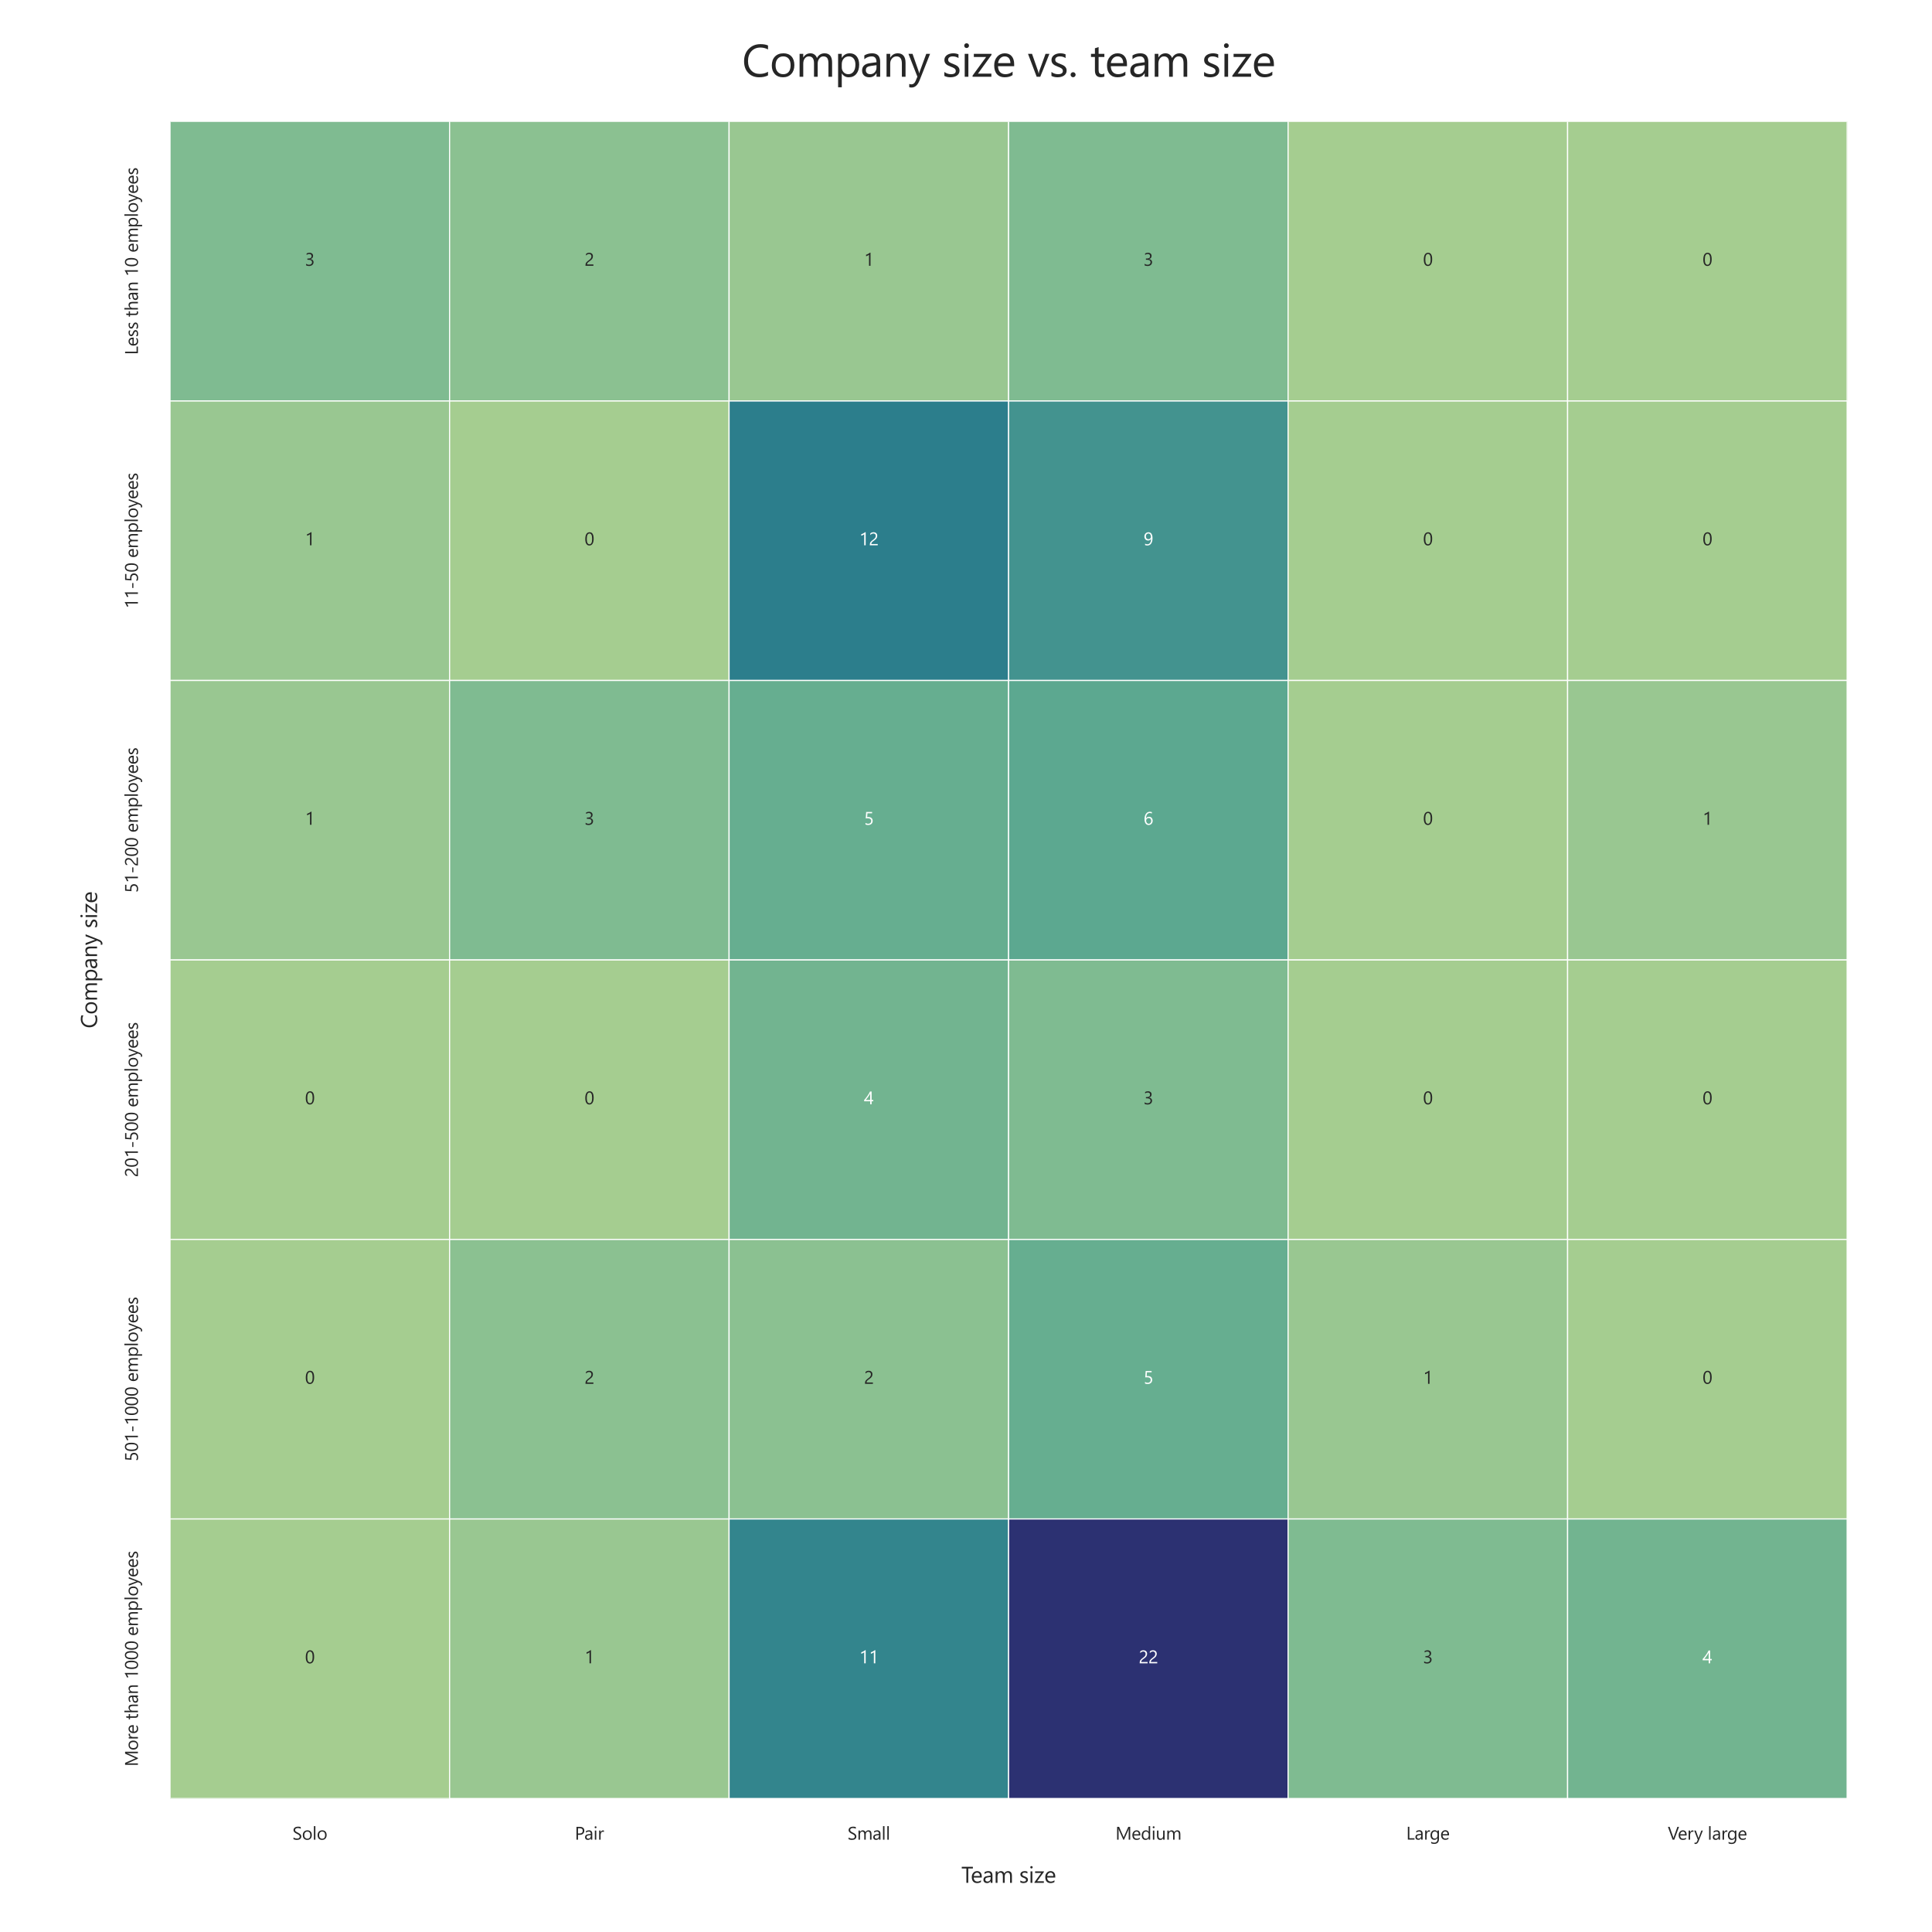 <?xml version="1.0" encoding="utf-8" standalone="no"?>
<!DOCTYPE svg PUBLIC "-//W3C//DTD SVG 1.1//EN"
  "http://www.w3.org/Graphics/SVG/1.1/DTD/svg11.dtd">
<svg xmlns:xlink="http://www.w3.org/1999/xlink" width="864pt" height="864pt" viewBox="0 0 864 864" xmlns="http://www.w3.org/2000/svg" version="1.1">
 <defs>
  <style type="text/css">*{stroke-linejoin: round; stroke-linecap: butt}</style>
 </defs>
 <g id="figure_1">
  <g id="patch_1">
   <path d="M 0 864 
L 864 864 
L 864 0 
L 0 0 
z
" style="fill: #ffffff"/>
  </g>
  <g id="axes_1">
   <g id="patch_2">
    <path d="M 76.06 804.3 
L 826.04 804.3 
L 826.04 54.32 
L 76.06 54.32 
z
" style="fill: #eaeaf2"/>
   </g>
   <g id="matplotlib.axis_1">
    <g id="xtick_1">
     <g id="line2d_1">
      <path d="M 138.558 804.3 
L 138.558 54.32 
" clip-path="url(#p9a382534cb)" style="fill: none; stroke: #ffffff; stroke-width: 1.5; stroke-linecap: round"/>
     </g>
     <g id="text_1">
      <!-- Solo -->
      <g style="fill: #262626" transform="translate(130.777 822.722) scale(0.08 -0.08)">
       <defs>
        <path id="SegoeUI-53" d="M 378 181 
L 378 800 
Q 484 706 632 631 
Q 781 556 945 504 
Q 1109 453 1275 425 
Q 1441 397 1581 397 
Q 2066 397 2305 576 
Q 2544 756 2544 1094 
Q 2544 1275 2464 1409 
Q 2384 1544 2243 1655 
Q 2103 1766 1911 1867 
Q 1719 1969 1497 2081 
Q 1263 2200 1059 2322 
Q 856 2444 706 2591 
Q 556 2738 470 2923 
Q 384 3109 384 3359 
Q 384 3666 518 3892 
Q 653 4119 872 4266 
Q 1091 4413 1370 4484 
Q 1650 4556 1941 4556 
Q 2603 4556 2906 4397 
L 2906 3806 
Q 2509 4081 1888 4081 
Q 1716 4081 1544 4045 
Q 1372 4009 1237 3928 
Q 1103 3847 1018 3719 
Q 934 3591 934 3406 
Q 934 3234 998 3109 
Q 1063 2984 1188 2881 
Q 1313 2778 1492 2681 
Q 1672 2584 1906 2469 
Q 2147 2350 2362 2219 
Q 2578 2088 2740 1928 
Q 2903 1769 2998 1575 
Q 3094 1381 3094 1131 
Q 3094 800 2964 570 
Q 2834 341 2614 197 
Q 2394 53 2106 -11 
Q 1819 -75 1500 -75 
Q 1394 -75 1237 -58 
Q 1081 -41 918 -8 
Q 756 25 611 73 
Q 466 122 378 181 
z
" transform="scale(0.016)"/>
        <path id="SegoeUI-6f" d="M 1856 -75 
Q 1147 -75 723 373 
Q 300 822 300 1563 
Q 300 2369 740 2822 
Q 1181 3275 1931 3275 
Q 2647 3275 3048 2834 
Q 3450 2394 3450 1613 
Q 3450 847 3017 386 
Q 2584 -75 1856 -75 
z
M 1894 2844 
Q 1400 2844 1112 2508 
Q 825 2172 825 1581 
Q 825 1013 1115 684 
Q 1406 356 1894 356 
Q 2391 356 2658 678 
Q 2925 1000 2925 1594 
Q 2925 2194 2658 2519 
Q 2391 2844 1894 2844 
z
" transform="scale(0.016)"/>
        <path id="SegoeUI-6c" d="M 1031 0 
L 519 0 
L 519 4738 
L 1031 4738 
L 1031 0 
z
" transform="scale(0.016)"/>
       </defs>
       <use xlink:href="#SegoeUI-53"/>
       <use xlink:href="#SegoeUI-6f" x="53.125"/>
       <use xlink:href="#SegoeUI-6c" x="111.719"/>
       <use xlink:href="#SegoeUI-6f" x="135.938"/>
      </g>
     </g>
    </g>
    <g id="xtick_2">
     <g id="line2d_2">
      <path d="M 263.555 804.3 
L 263.555 54.32 
" clip-path="url(#p9a382534cb)" style="fill: none; stroke: #ffffff; stroke-width: 1.5; stroke-linecap: round"/>
     </g>
     <g id="text_2">
      <!-- Pair -->
      <g style="fill: #262626" transform="translate(257.051 822.722) scale(0.08 -0.08)">
       <defs>
        <path id="SegoeUI-50" d="M 1113 1694 
L 1113 0 
L 588 0 
L 588 4481 
L 1819 4481 
Q 2538 4481 2933 4131 
Q 3328 3781 3328 3144 
Q 3328 2506 2889 2100 
Q 2450 1694 1703 1694 
L 1113 1694 
z
M 1113 4006 
L 1113 2169 
L 1663 2169 
Q 2206 2169 2492 2417 
Q 2778 2666 2778 3119 
Q 2778 4006 1728 4006 
L 1113 4006 
z
" transform="scale(0.016)"/>
        <path id="SegoeUI-61" d="M 2809 0 
L 2297 0 
L 2297 500 
L 2284 500 
Q 1950 -75 1300 -75 
Q 822 -75 551 178 
Q 281 431 281 850 
Q 281 1747 1338 1894 
L 2297 2028 
Q 2297 2844 1638 2844 
Q 1059 2844 594 2450 
L 594 2975 
Q 1066 3275 1681 3275 
Q 2809 3275 2809 2081 
L 2809 0 
z
M 2297 1619 
L 1525 1513 
Q 1169 1463 987 1336 
Q 806 1209 806 888 
Q 806 653 973 504 
Q 1141 356 1419 356 
Q 1800 356 2048 623 
Q 2297 891 2297 1300 
L 2297 1619 
z
" transform="scale(0.016)"/>
        <path id="SegoeUI-69" d="M 781 4013 
Q 644 4013 547 4106 
Q 450 4200 450 4344 
Q 450 4488 547 4583 
Q 644 4678 781 4678 
Q 922 4678 1020 4583 
Q 1119 4488 1119 4344 
Q 1119 4206 1020 4109 
Q 922 4013 781 4013 
z
M 1031 0 
L 519 0 
L 519 3200 
L 1031 3200 
L 1031 0 
z
" transform="scale(0.016)"/>
        <path id="SegoeUI-72" d="M 2188 2681 
Q 2053 2784 1800 2784 
Q 1472 2784 1251 2475 
Q 1031 2166 1031 1631 
L 1031 0 
L 519 0 
L 519 3200 
L 1031 3200 
L 1031 2541 
L 1044 2541 
Q 1153 2878 1378 3067 
Q 1603 3256 1881 3256 
Q 2081 3256 2188 3213 
L 2188 2681 
z
" transform="scale(0.016)"/>
       </defs>
       <use xlink:href="#SegoeUI-50"/>
       <use xlink:href="#SegoeUI-61" x="52.756"/>
       <use xlink:href="#SegoeUI-69" x="103.635"/>
       <use xlink:href="#SegoeUI-72" x="127.854"/>
      </g>
     </g>
    </g>
    <g id="xtick_3">
     <g id="line2d_3">
      <path d="M 388.552 804.3 
L 388.552 54.32 
" clip-path="url(#p9a382534cb)" style="fill: none; stroke: #ffffff; stroke-width: 1.5; stroke-linecap: round"/>
     </g>
     <g id="text_3">
      <!-- Small -->
      <g style="fill: #262626" transform="translate(379.009 822.722) scale(0.08 -0.08)">
       <defs>
        <path id="SegoeUI-6d" d="M 5063 0 
L 4550 0 
L 4550 1838 
Q 4550 2369 4386 2606 
Q 4222 2844 3834 2844 
Q 3506 2844 3276 2544 
Q 3047 2244 3047 1825 
L 3047 0 
L 2534 0 
L 2534 1900 
Q 2534 2844 1806 2844 
Q 1469 2844 1250 2561 
Q 1031 2278 1031 1825 
L 1031 0 
L 519 0 
L 519 3200 
L 1031 3200 
L 1031 2694 
L 1044 2694 
Q 1384 3275 2038 3275 
Q 2366 3275 2609 3092 
Q 2853 2909 2944 2613 
Q 3300 3275 4006 3275 
Q 5063 3275 5063 1972 
L 5063 0 
z
" transform="scale(0.016)"/>
       </defs>
       <use xlink:href="#SegoeUI-53"/>
       <use xlink:href="#SegoeUI-6d" x="53.125"/>
       <use xlink:href="#SegoeUI-61" x="139.258"/>
       <use xlink:href="#SegoeUI-6c" x="190.137"/>
       <use xlink:href="#SegoeUI-6c" x="214.355"/>
      </g>
     </g>
    </g>
    <g id="xtick_4">
     <g id="line2d_4">
      <path d="M 513.548 804.3 
L 513.548 54.32 
" clip-path="url(#p9a382534cb)" style="fill: none; stroke: #ffffff; stroke-width: 1.5; stroke-linecap: round"/>
     </g>
     <g id="text_4">
      <!-- Medium -->
      <g style="fill: #262626" transform="translate(498.831 822.722) scale(0.08 -0.08)">
       <defs>
        <path id="SegoeUI-4d" d="M 5156 0 
L 4634 0 
L 4634 3006 
Q 4634 3363 4678 3878 
L 4666 3878 
Q 4591 3575 4531 3444 
L 3000 0 
L 2744 0 
L 1216 3419 
Q 1150 3569 1081 3878 
L 1069 3878 
Q 1094 3609 1094 3000 
L 1094 0 
L 588 0 
L 588 4481 
L 1281 4481 
L 2656 1356 
Q 2816 997 2863 819 
L 2881 819 
Q 3016 1188 3097 1369 
L 4500 4481 
L 5156 4481 
L 5156 0 
z
" transform="scale(0.016)"/>
        <path id="SegoeUI-65" d="M 3091 1472 
L 831 1472 
Q 844 938 1119 647 
Q 1394 356 1875 356 
Q 2416 356 2869 713 
L 2869 231 
Q 2447 -75 1753 -75 
Q 1075 -75 687 361 
Q 300 797 300 1588 
Q 300 2334 723 2804 
Q 1147 3275 1775 3275 
Q 2403 3275 2747 2869 
Q 3091 2463 3091 1741 
L 3091 1472 
z
M 2566 1906 
Q 2563 2350 2352 2597 
Q 2141 2844 1766 2844 
Q 1403 2844 1150 2584 
Q 897 2325 838 1906 
L 2566 1906 
z
" transform="scale(0.016)"/>
        <path id="SegoeUI-64" d="M 3250 0 
L 2738 0 
L 2738 544 
L 2725 544 
Q 2369 -75 1625 -75 
Q 1022 -75 661 354 
Q 300 784 300 1525 
Q 300 2319 700 2797 
Q 1100 3275 1766 3275 
Q 2425 3275 2725 2756 
L 2738 2756 
L 2738 4738 
L 3250 4738 
L 3250 0 
z
M 2738 1447 
L 2738 1919 
Q 2738 2306 2481 2575 
Q 2225 2844 1831 2844 
Q 1363 2844 1094 2500 
Q 825 2156 825 1550 
Q 825 997 1083 676 
Q 1341 356 1775 356 
Q 2203 356 2470 665 
Q 2738 975 2738 1447 
z
" transform="scale(0.016)"/>
        <path id="SegoeUI-75" d="M 3106 0 
L 2594 0 
L 2594 506 
L 2581 506 
Q 2263 -75 1594 -75 
Q 450 -75 450 1288 
L 450 3200 
L 959 3200 
L 959 1369 
Q 959 356 1734 356 
Q 2109 356 2351 632 
Q 2594 909 2594 1356 
L 2594 3200 
L 3106 3200 
L 3106 0 
z
" transform="scale(0.016)"/>
       </defs>
       <use xlink:href="#SegoeUI-4d"/>
       <use xlink:href="#SegoeUI-65" x="89.795"/>
       <use xlink:href="#SegoeUI-64" x="142.09"/>
       <use xlink:href="#SegoeUI-69" x="200.977"/>
       <use xlink:href="#SegoeUI-75" x="225.195"/>
       <use xlink:href="#SegoeUI-6d" x="281.787"/>
      </g>
     </g>
    </g>
    <g id="xtick_5">
     <g id="line2d_5">
      <path d="M 638.545 804.3 
L 638.545 54.32 
" clip-path="url(#p9a382534cb)" style="fill: none; stroke: #ffffff; stroke-width: 1.5; stroke-linecap: round"/>
     </g>
     <g id="text_5">
      <!-- Large -->
      <g style="fill: #262626" transform="translate(628.844 822.68) scale(0.08 -0.08)">
       <defs>
        <path id="SegoeUI-4c" d="M 2913 0 
L 588 0 
L 588 4481 
L 1113 4481 
L 1113 475 
L 2913 475 
L 2913 0 
z
" transform="scale(0.016)"/>
        <path id="SegoeUI-67" d="M 3250 256 
Q 3250 -1506 1563 -1506 
Q 969 -1506 525 -1281 
L 525 -769 
Q 1066 -1069 1556 -1069 
Q 2738 -1069 2738 188 
L 2738 538 
L 2725 538 
Q 2359 -75 1625 -75 
Q 1028 -75 664 351 
Q 300 778 300 1497 
Q 300 2313 692 2794 
Q 1084 3275 1766 3275 
Q 2413 3275 2725 2756 
L 2738 2756 
L 2738 3200 
L 3250 3200 
L 3250 256 
z
M 2738 1447 
L 2738 1919 
Q 2738 2300 2480 2572 
Q 2222 2844 1838 2844 
Q 1363 2844 1094 2498 
Q 825 2153 825 1531 
Q 825 997 1083 676 
Q 1341 356 1766 356 
Q 2197 356 2467 662 
Q 2738 969 2738 1447 
z
" transform="scale(0.016)"/>
       </defs>
       <use xlink:href="#SegoeUI-4c"/>
       <use xlink:href="#SegoeUI-61" x="47.07"/>
       <use xlink:href="#SegoeUI-72" x="97.949"/>
       <use xlink:href="#SegoeUI-67" x="131.34"/>
       <use xlink:href="#SegoeUI-65" x="190.227"/>
      </g>
     </g>
    </g>
    <g id="xtick_6">
     <g id="line2d_6">
      <path d="M 763.542 804.3 
L 763.542 54.32 
" clip-path="url(#p9a382534cb)" style="fill: none; stroke: #ffffff; stroke-width: 1.5; stroke-linecap: round"/>
     </g>
     <g id="text_6">
      <!-- Very large -->
      <g style="fill: #262626" transform="translate(745.847 822.722) scale(0.08 -0.08)">
       <defs>
        <path id="SegoeUI-56" d="M 3919 4481 
L 2259 0 
L 1681 0 
L 56 4481 
L 641 4481 
L 1881 928 
Q 1941 756 1972 531 
L 1984 531 
Q 2009 719 2088 934 
L 3353 4481 
L 3919 4481 
z
" transform="scale(0.016)"/>
        <path id="SegoeUI-79" d="M 3066 3200 
L 1594 -513 
Q 1200 -1506 488 -1506 
Q 288 -1506 153 -1466 
L 153 -1006 
Q 319 -1063 456 -1063 
Q 844 -1063 1038 -600 
L 1294 6 
L 44 3200 
L 613 3200 
L 1478 738 
Q 1494 691 1544 494 
L 1563 494 
Q 1578 569 1625 731 
L 2534 3200 
L 3066 3200 
z
" transform="scale(0.016)"/>
        <path id="SegoeUI-20" transform="scale(0.016)"/>
       </defs>
       <use xlink:href="#SegoeUI-56"/>
       <use xlink:href="#SegoeUI-65" x="55.859"/>
       <use xlink:href="#SegoeUI-72" x="108.154"/>
       <use xlink:href="#SegoeUI-79" x="146.92"/>
       <use xlink:href="#SegoeUI-20" x="195.309"/>
       <use xlink:href="#SegoeUI-6c" x="222.701"/>
       <use xlink:href="#SegoeUI-61" x="246.92"/>
       <use xlink:href="#SegoeUI-72" x="297.799"/>
       <use xlink:href="#SegoeUI-67" x="331.189"/>
       <use xlink:href="#SegoeUI-65" x="390.076"/>
      </g>
     </g>
    </g>
    <g id="text_7">
     <!-- Team size -->
     <g style="fill: #262626" transform="translate(429.899 842.008) scale(0.1 -0.1)">
      <defs>
       <path id="SegoeUI-54" d="M 3238 4006 
L 1944 4006 
L 1944 0 
L 1419 0 
L 1419 4006 
L 128 4006 
L 128 4481 
L 3238 4481 
L 3238 4006 
z
" transform="scale(0.016)"/>
       <path id="SegoeUI-73" d="M 325 116 
L 325 666 
Q 744 356 1247 356 
Q 1922 356 1922 806 
Q 1922 934 1864 1023 
Q 1806 1113 1707 1181 
Q 1609 1250 1476 1304 
Q 1344 1359 1191 1419 
Q 978 1503 817 1589 
Q 656 1675 548 1783 
Q 441 1891 386 2028 
Q 331 2166 331 2350 
Q 331 2575 434 2748 
Q 538 2922 709 3039 
Q 881 3156 1101 3215 
Q 1322 3275 1556 3275 
Q 1972 3275 2300 3131 
L 2300 2613 
Q 1947 2844 1488 2844 
Q 1344 2844 1228 2811 
Q 1113 2778 1030 2718 
Q 947 2659 901 2576 
Q 856 2494 856 2394 
Q 856 2269 901 2184 
Q 947 2100 1034 2034 
Q 1122 1969 1247 1916 
Q 1372 1863 1531 1800 
Q 1744 1719 1912 1633 
Q 2081 1547 2200 1439 
Q 2319 1331 2383 1190 
Q 2447 1050 2447 856 
Q 2447 619 2342 444 
Q 2238 269 2063 153 
Q 1888 38 1659 -18 
Q 1431 -75 1181 -75 
Q 688 -75 325 116 
z
" transform="scale(0.016)"/>
       <path id="SegoeUI-7a" d="M 2750 3053 
L 856 438 
L 2731 438 
L 2731 0 
L 103 0 
L 103 159 
L 1997 2763 
L 281 2763 
L 281 3200 
L 2750 3200 
L 2750 3053 
z
" transform="scale(0.016)"/>
      </defs>
      <use xlink:href="#SegoeUI-54"/>
      <use xlink:href="#SegoeUI-65" x="42.143"/>
      <use xlink:href="#SegoeUI-61" x="94.438"/>
      <use xlink:href="#SegoeUI-6d" x="145.316"/>
      <use xlink:href="#SegoeUI-20" x="231.449"/>
      <use xlink:href="#SegoeUI-73" x="258.842"/>
      <use xlink:href="#SegoeUI-69" x="301.273"/>
      <use xlink:href="#SegoeUI-7a" x="325.492"/>
      <use xlink:href="#SegoeUI-65" x="370.707"/>
     </g>
    </g>
   </g>
   <g id="matplotlib.axis_2">
    <g id="ytick_1">
     <g id="line2d_7">
      <path d="M 76.06 116.818 
L 826.04 116.818 
" clip-path="url(#p9a382534cb)" style="fill: none; stroke: #ffffff; stroke-width: 1.5; stroke-linecap: round"/>
     </g>
     <g id="text_8">
      <!-- Less than 10 employees -->
      <g style="fill: #262626" transform="translate(61.678 158.705) rotate(-90) scale(0.08 -0.08)">
       <defs>
        <path id="SegoeUI-74" d="M 2003 31 
Q 1822 -69 1525 -69 
Q 684 -69 684 869 
L 684 2763 
L 134 2763 
L 134 3200 
L 684 3200 
L 684 3981 
L 1197 4147 
L 1197 3200 
L 2003 3200 
L 2003 2763 
L 1197 2763 
L 1197 959 
Q 1197 638 1306 500 
Q 1416 363 1669 363 
Q 1863 363 2003 469 
L 2003 31 
z
" transform="scale(0.016)"/>
        <path id="SegoeUI-68" d="M 3175 0 
L 2663 0 
L 2663 1844 
Q 2663 2844 1919 2844 
Q 1544 2844 1287 2555 
Q 1031 2266 1031 1813 
L 1031 0 
L 519 0 
L 519 4738 
L 1031 4738 
L 1031 2669 
L 1044 2669 
Q 1413 3275 2094 3275 
Q 3175 3275 3175 1972 
L 3175 0 
z
" transform="scale(0.016)"/>
        <path id="SegoeUI-6e" d="M 3175 0 
L 2663 0 
L 2663 1825 
Q 2663 2844 1919 2844 
Q 1534 2844 1282 2555 
Q 1031 2266 1031 1825 
L 1031 0 
L 519 0 
L 519 3200 
L 1031 3200 
L 1031 2669 
L 1044 2669 
Q 1406 3275 2094 3275 
Q 2619 3275 2897 2936 
Q 3175 2597 3175 1956 
L 3175 0 
z
" transform="scale(0.016)"/>
        <path id="SegoeUI-31" d="M 2263 0 
L 1750 0 
L 1750 3872 
Q 1691 3813 1577 3736 
Q 1463 3659 1320 3584 
Q 1178 3509 1020 3443 
Q 863 3378 713 3341 
L 713 3859 
Q 881 3906 1070 3986 
Q 1259 4066 1442 4164 
Q 1625 4263 1787 4370 
Q 1950 4478 2069 4581 
L 2263 4581 
L 2263 0 
z
" transform="scale(0.016)"/>
        <path id="SegoeUI-30" d="M 3188 2259 
Q 3188 1697 3086 1262 
Q 2984 828 2792 529 
Q 2600 231 2320 76 
Q 2041 -78 1684 -78 
Q 1347 -78 1083 70 
Q 819 219 637 503 
Q 456 788 362 1202 
Q 269 1616 269 2150 
Q 269 2738 367 3188 
Q 466 3638 656 3942 
Q 847 4247 1130 4401 
Q 1413 4556 1778 4556 
Q 3188 4556 3188 2259 
z
M 2663 2209 
Q 2663 4122 1753 4122 
Q 794 4122 794 2175 
Q 794 359 1734 359 
Q 2663 359 2663 2209 
z
" transform="scale(0.016)"/>
        <path id="SegoeUI-70" d="M 1044 463 
L 1031 463 
L 1031 -1472 
L 519 -1472 
L 519 3200 
L 1031 3200 
L 1031 2638 
L 1044 2638 
Q 1422 3275 2150 3275 
Q 2769 3275 3116 2845 
Q 3463 2416 3463 1694 
Q 3463 891 3072 408 
Q 2681 -75 2003 -75 
Q 1381 -75 1044 463 
z
M 1031 1753 
L 1031 1306 
Q 1031 909 1289 632 
Q 1547 356 1944 356 
Q 2409 356 2673 712 
Q 2938 1069 2938 1703 
Q 2938 2238 2691 2541 
Q 2444 2844 2022 2844 
Q 1575 2844 1303 2533 
Q 1031 2222 1031 1753 
z
" transform="scale(0.016)"/>
       </defs>
       <use xlink:href="#SegoeUI-4c"/>
       <use xlink:href="#SegoeUI-65" x="47.07"/>
       <use xlink:href="#SegoeUI-73" x="99.365"/>
       <use xlink:href="#SegoeUI-73" x="141.797"/>
       <use xlink:href="#SegoeUI-20" x="184.229"/>
       <use xlink:href="#SegoeUI-74" x="211.621"/>
       <use xlink:href="#SegoeUI-68" x="245.508"/>
       <use xlink:href="#SegoeUI-61" x="302.1"/>
       <use xlink:href="#SegoeUI-6e" x="352.979"/>
       <use xlink:href="#SegoeUI-20" x="409.57"/>
       <use xlink:href="#SegoeUI-31" x="436.963"/>
       <use xlink:href="#SegoeUI-30" x="490.869"/>
       <use xlink:href="#SegoeUI-20" x="544.775"/>
       <use xlink:href="#SegoeUI-65" x="572.168"/>
       <use xlink:href="#SegoeUI-6d" x="624.463"/>
       <use xlink:href="#SegoeUI-70" x="710.596"/>
       <use xlink:href="#SegoeUI-6c" x="769.385"/>
       <use xlink:href="#SegoeUI-6f" x="793.604"/>
       <use xlink:href="#SegoeUI-79" x="852.197"/>
       <use xlink:href="#SegoeUI-65" x="900.086"/>
       <use xlink:href="#SegoeUI-65" x="952.381"/>
       <use xlink:href="#SegoeUI-73" x="1004.676"/>
      </g>
     </g>
    </g>
    <g id="ytick_2">
     <g id="line2d_8">
      <path d="M 76.06 241.815 
L 826.04 241.815 
" clip-path="url(#p9a382534cb)" style="fill: none; stroke: #ffffff; stroke-width: 1.5; stroke-linecap: round"/>
     </g>
     <g id="text_9">
      <!-- 11-50 employees -->
      <g style="fill: #262626" transform="translate(61.678 272.134) rotate(-90) scale(0.08 -0.08)">
       <defs>
        <path id="SegoeUI-2d" d="M 2156 1581 
L 450 1581 
L 450 1984 
L 2156 1984 
L 2156 1581 
z
" transform="scale(0.016)"/>
        <path id="SegoeUI-35" d="M 3028 1369 
Q 3028 1041 2915 775 
Q 2803 509 2595 318 
Q 2388 128 2094 25 
Q 1800 -78 1441 -78 
Q 816 -78 513 109 
L 513 653 
Q 969 359 1447 359 
Q 1691 359 1886 431 
Q 2081 503 2218 631 
Q 2356 759 2429 940 
Q 2503 1122 2503 1338 
Q 2503 1775 2209 2023 
Q 1916 2272 1356 2272 
Q 1266 2272 1166 2269 
Q 1066 2266 966 2261 
Q 866 2256 770 2250 
Q 675 2244 597 2234 
L 750 4481 
L 2822 4481 
L 2822 4019 
L 1194 4019 
L 1103 2703 
Q 1203 2709 1315 2714 
Q 1428 2719 1516 2719 
Q 1872 2719 2153 2625 
Q 2434 2531 2629 2357 
Q 2825 2184 2926 1932 
Q 3028 1681 3028 1369 
z
" transform="scale(0.016)"/>
       </defs>
       <use xlink:href="#SegoeUI-31"/>
       <use xlink:href="#SegoeUI-31" x="53.906"/>
       <use xlink:href="#SegoeUI-2d" x="107.812"/>
       <use xlink:href="#SegoeUI-35" x="147.803"/>
       <use xlink:href="#SegoeUI-30" x="201.709"/>
       <use xlink:href="#SegoeUI-20" x="255.615"/>
       <use xlink:href="#SegoeUI-65" x="283.008"/>
       <use xlink:href="#SegoeUI-6d" x="335.303"/>
       <use xlink:href="#SegoeUI-70" x="421.436"/>
       <use xlink:href="#SegoeUI-6c" x="480.225"/>
       <use xlink:href="#SegoeUI-6f" x="504.443"/>
       <use xlink:href="#SegoeUI-79" x="563.037"/>
       <use xlink:href="#SegoeUI-65" x="610.926"/>
       <use xlink:href="#SegoeUI-65" x="663.221"/>
       <use xlink:href="#SegoeUI-73" x="715.516"/>
      </g>
     </g>
    </g>
    <g id="ytick_3">
     <g id="line2d_9">
      <path d="M 76.06 366.812 
L 826.04 366.812 
" clip-path="url(#p9a382534cb)" style="fill: none; stroke: #ffffff; stroke-width: 1.5; stroke-linecap: round"/>
     </g>
     <g id="text_10">
      <!-- 51-200 employees -->
      <g style="fill: #262626" transform="translate(61.678 399.287) rotate(-90) scale(0.08 -0.08)">
       <defs>
        <path id="SegoeUI-32" d="M 2413 3306 
Q 2413 3513 2348 3666 
Q 2284 3819 2173 3920 
Q 2063 4022 1913 4072 
Q 1763 4122 1588 4122 
Q 1438 4122 1294 4081 
Q 1150 4041 1014 3969 
Q 878 3897 751 3797 
Q 625 3697 516 3575 
L 516 4125 
Q 731 4334 998 4445 
Q 1266 4556 1650 4556 
Q 1925 4556 2159 4476 
Q 2394 4397 2566 4244 
Q 2738 4091 2836 3866 
Q 2934 3641 2934 3350 
Q 2934 3084 2873 2868 
Q 2813 2653 2689 2462 
Q 2566 2272 2378 2097 
Q 2191 1922 1938 1741 
Q 1622 1516 1417 1356 
Q 1213 1197 1092 1058 
Q 972 919 923 780 
Q 875 641 875 459 
L 3106 459 
L 3106 0 
L 341 0 
L 341 222 
Q 341 509 403 728 
Q 466 947 609 1144 
Q 753 1341 986 1537 
Q 1219 1734 1556 1981 
Q 1800 2156 1964 2315 
Q 2128 2475 2228 2634 
Q 2328 2794 2370 2958 
Q 2413 3122 2413 3306 
z
" transform="scale(0.016)"/>
       </defs>
       <use xlink:href="#SegoeUI-35"/>
       <use xlink:href="#SegoeUI-31" x="53.906"/>
       <use xlink:href="#SegoeUI-2d" x="107.812"/>
       <use xlink:href="#SegoeUI-32" x="147.803"/>
       <use xlink:href="#SegoeUI-30" x="201.709"/>
       <use xlink:href="#SegoeUI-30" x="255.615"/>
       <use xlink:href="#SegoeUI-20" x="309.521"/>
       <use xlink:href="#SegoeUI-65" x="336.914"/>
       <use xlink:href="#SegoeUI-6d" x="389.209"/>
       <use xlink:href="#SegoeUI-70" x="475.342"/>
       <use xlink:href="#SegoeUI-6c" x="534.131"/>
       <use xlink:href="#SegoeUI-6f" x="558.35"/>
       <use xlink:href="#SegoeUI-79" x="616.943"/>
       <use xlink:href="#SegoeUI-65" x="664.832"/>
       <use xlink:href="#SegoeUI-65" x="717.127"/>
       <use xlink:href="#SegoeUI-73" x="769.422"/>
      </g>
     </g>
    </g>
    <g id="ytick_4">
     <g id="line2d_10">
      <path d="M 76.06 491.808 
L 826.04 491.808 
" clip-path="url(#p9a382534cb)" style="fill: none; stroke: #ffffff; stroke-width: 1.5; stroke-linecap: round"/>
     </g>
     <g id="text_11">
      <!-- 201-500 employees -->
      <g style="fill: #262626" transform="translate(61.678 526.44) rotate(-90) scale(0.08 -0.08)">
       <use xlink:href="#SegoeUI-32"/>
       <use xlink:href="#SegoeUI-30" x="53.906"/>
       <use xlink:href="#SegoeUI-31" x="107.812"/>
       <use xlink:href="#SegoeUI-2d" x="161.719"/>
       <use xlink:href="#SegoeUI-35" x="201.709"/>
       <use xlink:href="#SegoeUI-30" x="255.615"/>
       <use xlink:href="#SegoeUI-30" x="309.521"/>
       <use xlink:href="#SegoeUI-20" x="363.428"/>
       <use xlink:href="#SegoeUI-65" x="390.82"/>
       <use xlink:href="#SegoeUI-6d" x="443.115"/>
       <use xlink:href="#SegoeUI-70" x="529.248"/>
       <use xlink:href="#SegoeUI-6c" x="588.037"/>
       <use xlink:href="#SegoeUI-6f" x="612.256"/>
       <use xlink:href="#SegoeUI-79" x="670.85"/>
       <use xlink:href="#SegoeUI-65" x="718.738"/>
       <use xlink:href="#SegoeUI-65" x="771.033"/>
       <use xlink:href="#SegoeUI-73" x="823.328"/>
      </g>
     </g>
    </g>
    <g id="ytick_5">
     <g id="line2d_11">
      <path d="M 76.06 616.805 
L 826.04 616.805 
" clip-path="url(#p9a382534cb)" style="fill: none; stroke: #ffffff; stroke-width: 1.5; stroke-linecap: round"/>
     </g>
     <g id="text_12">
      <!-- 501-1000 employees -->
      <g style="fill: #262626" transform="translate(61.678 653.592) rotate(-90) scale(0.08 -0.08)">
       <use xlink:href="#SegoeUI-35"/>
       <use xlink:href="#SegoeUI-30" x="53.906"/>
       <use xlink:href="#SegoeUI-31" x="107.812"/>
       <use xlink:href="#SegoeUI-2d" x="161.719"/>
       <use xlink:href="#SegoeUI-31" x="201.709"/>
       <use xlink:href="#SegoeUI-30" x="255.615"/>
       <use xlink:href="#SegoeUI-30" x="309.521"/>
       <use xlink:href="#SegoeUI-30" x="363.428"/>
       <use xlink:href="#SegoeUI-20" x="417.334"/>
       <use xlink:href="#SegoeUI-65" x="444.727"/>
       <use xlink:href="#SegoeUI-6d" x="497.021"/>
       <use xlink:href="#SegoeUI-70" x="583.154"/>
       <use xlink:href="#SegoeUI-6c" x="641.943"/>
       <use xlink:href="#SegoeUI-6f" x="666.162"/>
       <use xlink:href="#SegoeUI-79" x="724.756"/>
       <use xlink:href="#SegoeUI-65" x="772.645"/>
       <use xlink:href="#SegoeUI-65" x="824.939"/>
       <use xlink:href="#SegoeUI-73" x="877.234"/>
      </g>
     </g>
    </g>
    <g id="ytick_6">
     <g id="line2d_12">
      <path d="M 76.06 741.802 
L 826.04 741.802 
" clip-path="url(#p9a382534cb)" style="fill: none; stroke: #ffffff; stroke-width: 1.5; stroke-linecap: round"/>
     </g>
     <g id="text_13">
      <!-- More than 1000 employees -->
      <g style="fill: #262626" transform="translate(61.678 789.994) rotate(-90) scale(0.08 -0.08)">
       <use xlink:href="#SegoeUI-4d"/>
       <use xlink:href="#SegoeUI-6f" x="89.795"/>
       <use xlink:href="#SegoeUI-72" x="148.389"/>
       <use xlink:href="#SegoeUI-65" x="181.779"/>
       <use xlink:href="#SegoeUI-20" x="234.074"/>
       <use xlink:href="#SegoeUI-74" x="261.467"/>
       <use xlink:href="#SegoeUI-68" x="295.354"/>
       <use xlink:href="#SegoeUI-61" x="351.945"/>
       <use xlink:href="#SegoeUI-6e" x="402.824"/>
       <use xlink:href="#SegoeUI-20" x="459.416"/>
       <use xlink:href="#SegoeUI-31" x="486.809"/>
       <use xlink:href="#SegoeUI-30" x="540.715"/>
       <use xlink:href="#SegoeUI-30" x="594.621"/>
       <use xlink:href="#SegoeUI-30" x="648.527"/>
       <use xlink:href="#SegoeUI-20" x="702.434"/>
       <use xlink:href="#SegoeUI-65" x="729.826"/>
       <use xlink:href="#SegoeUI-6d" x="782.121"/>
       <use xlink:href="#SegoeUI-70" x="868.254"/>
       <use xlink:href="#SegoeUI-6c" x="927.043"/>
       <use xlink:href="#SegoeUI-6f" x="951.262"/>
       <use xlink:href="#SegoeUI-79" x="1009.855"/>
       <use xlink:href="#SegoeUI-65" x="1057.744"/>
       <use xlink:href="#SegoeUI-65" x="1110.039"/>
       <use xlink:href="#SegoeUI-73" x="1162.334"/>
      </g>
     </g>
    </g>
    <g id="text_14">
     <!-- Company size -->
     <g style="fill: #262626" transform="translate(43.402 459.885) rotate(-90) scale(0.1 -0.1)">
      <defs>
       <path id="SegoeUI-43" d="M 3638 188 
Q 3141 -75 2400 -75 
Q 1444 -75 869 540 
Q 294 1156 294 2156 
Q 294 3231 941 3893 
Q 1588 4556 2581 4556 
Q 3219 4556 3638 4372 
L 3638 3813 
Q 3156 4081 2575 4081 
Q 1803 4081 1323 3565 
Q 844 3050 844 2188 
Q 844 1369 1292 883 
Q 1741 397 2469 397 
Q 3144 397 3638 697 
L 3638 188 
z
" transform="scale(0.016)"/>
      </defs>
      <use xlink:href="#SegoeUI-43"/>
      <use xlink:href="#SegoeUI-6f" x="61.914"/>
      <use xlink:href="#SegoeUI-6d" x="120.508"/>
      <use xlink:href="#SegoeUI-70" x="206.641"/>
      <use xlink:href="#SegoeUI-61" x="264.055"/>
      <use xlink:href="#SegoeUI-6e" x="314.934"/>
      <use xlink:href="#SegoeUI-79" x="371.525"/>
      <use xlink:href="#SegoeUI-20" x="419.914"/>
      <use xlink:href="#SegoeUI-73" x="447.307"/>
      <use xlink:href="#SegoeUI-69" x="489.738"/>
      <use xlink:href="#SegoeUI-7a" x="513.957"/>
      <use xlink:href="#SegoeUI-65" x="559.172"/>
     </g>
    </g>
   </g>
   <g id="QuadMesh_1">
    <path d="M 76.06 54.32 
L 201.057 54.32 
L 201.057 179.317 
L 76.06 179.317 
L 76.06 54.32 
" clip-path="url(#p9a382534cb)" style="fill: #7fbb91; stroke: #ffffff; stroke-width: 0.5"/>
    <path d="M 201.057 54.32 
L 326.053 54.32 
L 326.053 179.317 
L 201.057 179.317 
L 201.057 54.32 
" clip-path="url(#p9a382534cb)" style="fill: #8bc191; stroke: #ffffff; stroke-width: 0.5"/>
    <path d="M 326.053 54.32 
L 451.05 54.32 
L 451.05 179.317 
L 326.053 179.317 
L 326.053 54.32 
" clip-path="url(#p9a382534cb)" style="fill: #99c791; stroke: #ffffff; stroke-width: 0.5"/>
    <path d="M 451.05 54.32 
L 576.047 54.32 
L 576.047 179.317 
L 451.05 179.317 
L 451.05 54.32 
" clip-path="url(#p9a382534cb)" style="fill: #7fbb91; stroke: #ffffff; stroke-width: 0.5"/>
    <path d="M 576.047 54.32 
L 701.043 54.32 
L 701.043 179.317 
L 576.047 179.317 
L 576.047 54.32 
" clip-path="url(#p9a382534cb)" style="fill: #a5cd90; stroke: #ffffff; stroke-width: 0.5"/>
    <path d="M 701.043 54.32 
L 826.04 54.32 
L 826.04 179.317 
L 701.043 179.317 
L 701.043 54.32 
" clip-path="url(#p9a382534cb)" style="fill: #a5cd90; stroke: #ffffff; stroke-width: 0.5"/>
    <path d="M 76.06 179.317 
L 201.057 179.317 
L 201.057 304.313 
L 76.06 304.313 
L 76.06 179.317 
" clip-path="url(#p9a382534cb)" style="fill: #99c791; stroke: #ffffff; stroke-width: 0.5"/>
    <path d="M 201.057 179.317 
L 326.053 179.317 
L 326.053 304.313 
L 201.057 304.313 
L 201.057 179.317 
" clip-path="url(#p9a382534cb)" style="fill: #a5cd90; stroke: #ffffff; stroke-width: 0.5"/>
    <path d="M 326.053 179.317 
L 451.05 179.317 
L 451.05 304.313 
L 326.053 304.313 
L 326.053 179.317 
" clip-path="url(#p9a382534cb)" style="fill: #2c7e8c; stroke: #ffffff; stroke-width: 0.5"/>
    <path d="M 451.05 179.317 
L 576.047 179.317 
L 576.047 304.313 
L 451.05 304.313 
L 451.05 179.317 
" clip-path="url(#p9a382534cb)" style="fill: #43938f; stroke: #ffffff; stroke-width: 0.5"/>
    <path d="M 576.047 179.317 
L 701.043 179.317 
L 701.043 304.313 
L 576.047 304.313 
L 576.047 179.317 
" clip-path="url(#p9a382534cb)" style="fill: #a5cd90; stroke: #ffffff; stroke-width: 0.5"/>
    <path d="M 701.043 179.317 
L 826.04 179.317 
L 826.04 304.313 
L 701.043 304.313 
L 701.043 179.317 
" clip-path="url(#p9a382534cb)" style="fill: #a5cd90; stroke: #ffffff; stroke-width: 0.5"/>
    <path d="M 76.06 304.313 
L 201.057 304.313 
L 201.057 429.31 
L 76.06 429.31 
L 76.06 304.313 
" clip-path="url(#p9a382534cb)" style="fill: #99c791; stroke: #ffffff; stroke-width: 0.5"/>
    <path d="M 201.057 304.313 
L 326.053 304.313 
L 326.053 429.31 
L 201.057 429.31 
L 201.057 304.313 
" clip-path="url(#p9a382534cb)" style="fill: #7fbb91; stroke: #ffffff; stroke-width: 0.5"/>
    <path d="M 326.053 304.313 
L 451.05 304.313 
L 451.05 429.31 
L 326.053 429.31 
L 326.053 304.313 
" clip-path="url(#p9a382534cb)" style="fill: #66ae90; stroke: #ffffff; stroke-width: 0.5"/>
    <path d="M 451.05 304.313 
L 576.047 304.313 
L 576.047 429.31 
L 451.05 429.31 
L 451.05 304.313 
" clip-path="url(#p9a382534cb)" style="fill: #5ca890; stroke: #ffffff; stroke-width: 0.5"/>
    <path d="M 576.047 304.313 
L 701.043 304.313 
L 701.043 429.31 
L 576.047 429.31 
L 576.047 304.313 
" clip-path="url(#p9a382534cb)" style="fill: #a5cd90; stroke: #ffffff; stroke-width: 0.5"/>
    <path d="M 701.043 304.313 
L 826.04 304.313 
L 826.04 429.31 
L 701.043 429.31 
L 701.043 304.313 
" clip-path="url(#p9a382534cb)" style="fill: #99c791; stroke: #ffffff; stroke-width: 0.5"/>
    <path d="M 76.06 429.31 
L 201.057 429.31 
L 201.057 554.307 
L 76.06 554.307 
L 76.06 429.31 
" clip-path="url(#p9a382534cb)" style="fill: #a5cd90; stroke: #ffffff; stroke-width: 0.5"/>
    <path d="M 201.057 429.31 
L 326.053 429.31 
L 326.053 554.307 
L 201.057 554.307 
L 201.057 429.31 
" clip-path="url(#p9a382534cb)" style="fill: #a5cd90; stroke: #ffffff; stroke-width: 0.5"/>
    <path d="M 326.053 429.31 
L 451.05 429.31 
L 451.05 554.307 
L 326.053 554.307 
L 326.053 429.31 
" clip-path="url(#p9a382534cb)" style="fill: #72b490; stroke: #ffffff; stroke-width: 0.5"/>
    <path d="M 451.05 429.31 
L 576.047 429.31 
L 576.047 554.307 
L 451.05 554.307 
L 451.05 429.31 
" clip-path="url(#p9a382534cb)" style="fill: #7fbb91; stroke: #ffffff; stroke-width: 0.5"/>
    <path d="M 576.047 429.31 
L 701.043 429.31 
L 701.043 554.307 
L 576.047 554.307 
L 576.047 429.31 
" clip-path="url(#p9a382534cb)" style="fill: #a5cd90; stroke: #ffffff; stroke-width: 0.5"/>
    <path d="M 701.043 429.31 
L 826.04 429.31 
L 826.04 554.307 
L 701.043 554.307 
L 701.043 429.31 
" clip-path="url(#p9a382534cb)" style="fill: #a5cd90; stroke: #ffffff; stroke-width: 0.5"/>
    <path d="M 76.06 554.307 
L 201.057 554.307 
L 201.057 679.303 
L 76.06 679.303 
L 76.06 554.307 
" clip-path="url(#p9a382534cb)" style="fill: #a5cd90; stroke: #ffffff; stroke-width: 0.5"/>
    <path d="M 201.057 554.307 
L 326.053 554.307 
L 326.053 679.303 
L 201.057 679.303 
L 201.057 554.307 
" clip-path="url(#p9a382534cb)" style="fill: #8bc191; stroke: #ffffff; stroke-width: 0.5"/>
    <path d="M 326.053 554.307 
L 451.05 554.307 
L 451.05 679.303 
L 326.053 679.303 
L 326.053 554.307 
" clip-path="url(#p9a382534cb)" style="fill: #8bc191; stroke: #ffffff; stroke-width: 0.5"/>
    <path d="M 451.05 554.307 
L 576.047 554.307 
L 576.047 679.303 
L 451.05 679.303 
L 451.05 554.307 
" clip-path="url(#p9a382534cb)" style="fill: #66ae90; stroke: #ffffff; stroke-width: 0.5"/>
    <path d="M 576.047 554.307 
L 701.043 554.307 
L 701.043 679.303 
L 576.047 679.303 
L 576.047 554.307 
" clip-path="url(#p9a382534cb)" style="fill: #99c791; stroke: #ffffff; stroke-width: 0.5"/>
    <path d="M 701.043 554.307 
L 826.04 554.307 
L 826.04 679.303 
L 701.043 679.303 
L 701.043 554.307 
" clip-path="url(#p9a382534cb)" style="fill: #a5cd90; stroke: #ffffff; stroke-width: 0.5"/>
    <path d="M 76.06 679.303 
L 201.057 679.303 
L 201.057 804.3 
L 76.06 804.3 
L 76.06 679.303 
" clip-path="url(#p9a382534cb)" style="fill: #a5cd90; stroke: #ffffff; stroke-width: 0.5"/>
    <path d="M 201.057 679.303 
L 326.053 679.303 
L 326.053 804.3 
L 201.057 804.3 
L 201.057 679.303 
" clip-path="url(#p9a382534cb)" style="fill: #99c791; stroke: #ffffff; stroke-width: 0.5"/>
    <path d="M 326.053 679.303 
L 451.05 679.303 
L 451.05 804.3 
L 326.053 804.3 
L 326.053 679.303 
" clip-path="url(#p9a382534cb)" style="fill: #33858d; stroke: #ffffff; stroke-width: 0.5"/>
    <path d="M 451.05 679.303 
L 576.047 679.303 
L 576.047 804.3 
L 451.05 804.3 
L 451.05 679.303 
" clip-path="url(#p9a382534cb)" style="fill: #2c3172; stroke: #ffffff; stroke-width: 0.5"/>
    <path d="M 576.047 679.303 
L 701.043 679.303 
L 701.043 804.3 
L 576.047 804.3 
L 576.047 679.303 
" clip-path="url(#p9a382534cb)" style="fill: #7fbb91; stroke: #ffffff; stroke-width: 0.5"/>
    <path d="M 701.043 679.303 
L 826.04 679.303 
L 826.04 804.3 
L 701.043 804.3 
L 701.043 679.303 
" clip-path="url(#p9a382534cb)" style="fill: #72b490; stroke: #ffffff; stroke-width: 0.5"/>
   </g>
   <g id="text_15">
    <!-- 3 -->
    <g style="fill: #262626" transform="translate(136.402 118.86) scale(0.08 -0.08)">
     <defs>
      <path id="SegoeUI-33" d="M 2978 1269 
Q 2978 966 2864 717 
Q 2750 469 2542 292 
Q 2334 116 2043 19 
Q 1753 -78 1403 -78 
Q 763 -78 384 166 
L 384 716 
Q 838 359 1422 359 
Q 1656 359 1845 418 
Q 2034 478 2170 590 
Q 2306 703 2379 862 
Q 2453 1022 2453 1222 
Q 2453 2100 1203 2100 
L 831 2100 
L 831 2534 
L 1184 2534 
Q 2291 2534 2291 3359 
Q 2291 4122 1447 4122 
Q 972 4122 556 3803 
L 556 4300 
Q 984 4556 1575 4556 
Q 1856 4556 2084 4478 
Q 2313 4400 2475 4259 
Q 2638 4119 2727 3922 
Q 2816 3725 2816 3488 
Q 2816 2603 1922 2350 
L 1922 2338 
Q 2150 2313 2344 2227 
Q 2538 2141 2678 2003 
Q 2819 1866 2898 1680 
Q 2978 1494 2978 1269 
z
" transform="scale(0.016)"/>
     </defs>
     <use xlink:href="#SegoeUI-33"/>
    </g>
   </g>
   <g id="text_16">
    <!-- 2 -->
    <g style="fill: #262626" transform="translate(261.399 118.86) scale(0.08 -0.08)">
     <use xlink:href="#SegoeUI-32"/>
    </g>
   </g>
   <g id="text_17">
    <!-- 1 -->
    <g style="fill: #262626" transform="translate(386.395 118.86) scale(0.08 -0.08)">
     <use xlink:href="#SegoeUI-31"/>
    </g>
   </g>
   <g id="text_18">
    <!-- 3 -->
    <g style="fill: #262626" transform="translate(511.392 118.86) scale(0.08 -0.08)">
     <use xlink:href="#SegoeUI-33"/>
    </g>
   </g>
   <g id="text_19">
    <!-- 0 -->
    <g style="fill: #262626" transform="translate(636.389 118.86) scale(0.08 -0.08)">
     <use xlink:href="#SegoeUI-30"/>
    </g>
   </g>
   <g id="text_20">
    <!-- 0 -->
    <g style="fill: #262626" transform="translate(761.385 118.86) scale(0.08 -0.08)">
     <use xlink:href="#SegoeUI-30"/>
    </g>
   </g>
   <g id="text_21">
    <!-- 1 -->
    <g style="fill: #262626" transform="translate(136.402 243.856) scale(0.08 -0.08)">
     <use xlink:href="#SegoeUI-31"/>
    </g>
   </g>
   <g id="text_22">
    <!-- 0 -->
    <g style="fill: #262626" transform="translate(261.399 243.856) scale(0.08 -0.08)">
     <use xlink:href="#SegoeUI-30"/>
    </g>
   </g>
   <g id="text_23">
    <!-- 12 -->
    <g style="fill: #ffffff" transform="translate(384.239 243.856) scale(0.08 -0.08)">
     <use xlink:href="#SegoeUI-31"/>
     <use xlink:href="#SegoeUI-32" x="53.906"/>
    </g>
   </g>
   <g id="text_24">
    <!-- 9 -->
    <g style="fill: #ffffff" transform="translate(511.392 243.856) scale(0.08 -0.08)">
     <defs>
      <path id="SegoeUI-39" d="M 3138 2509 
Q 3138 1894 3016 1414 
Q 2894 934 2659 601 
Q 2425 269 2087 95 
Q 1750 -78 1319 -78 
Q 875 -78 538 78 
L 538 569 
Q 909 359 1331 359 
Q 1634 359 1873 484 
Q 2113 609 2278 848 
Q 2444 1088 2531 1438 
Q 2619 1788 2619 2241 
L 2606 2241 
Q 2319 1663 1606 1663 
Q 1319 1663 1078 1764 
Q 838 1866 663 2052 
Q 488 2238 391 2494 
Q 294 2750 294 3059 
Q 294 3391 401 3666 
Q 509 3941 701 4139 
Q 894 4338 1158 4447 
Q 1422 4556 1734 4556 
Q 2072 4556 2333 4420 
Q 2594 4284 2772 4023 
Q 2950 3763 3044 3381 
Q 3138 3000 3138 2509 
z
M 2584 2969 
Q 2584 3228 2517 3440 
Q 2450 3653 2331 3804 
Q 2213 3956 2048 4039 
Q 1884 4122 1691 4122 
Q 1506 4122 1347 4048 
Q 1188 3975 1070 3842 
Q 953 3709 886 3526 
Q 819 3344 819 3128 
Q 819 2891 883 2703 
Q 947 2516 1065 2386 
Q 1184 2256 1351 2187 
Q 1519 2119 1722 2119 
Q 1900 2119 2058 2186 
Q 2216 2253 2333 2367 
Q 2450 2481 2517 2636 
Q 2584 2791 2584 2969 
z
" transform="scale(0.016)"/>
     </defs>
     <use xlink:href="#SegoeUI-39"/>
    </g>
   </g>
   <g id="text_25">
    <!-- 0 -->
    <g style="fill: #262626" transform="translate(636.389 243.856) scale(0.08 -0.08)">
     <use xlink:href="#SegoeUI-30"/>
    </g>
   </g>
   <g id="text_26">
    <!-- 0 -->
    <g style="fill: #262626" transform="translate(761.385 243.856) scale(0.08 -0.08)">
     <use xlink:href="#SegoeUI-30"/>
    </g>
   </g>
   <g id="text_27">
    <!-- 1 -->
    <g style="fill: #262626" transform="translate(136.402 368.853) scale(0.08 -0.08)">
     <use xlink:href="#SegoeUI-31"/>
    </g>
   </g>
   <g id="text_28">
    <!-- 3 -->
    <g style="fill: #262626" transform="translate(261.399 368.853) scale(0.08 -0.08)">
     <use xlink:href="#SegoeUI-33"/>
    </g>
   </g>
   <g id="text_29">
    <!-- 5 -->
    <g style="fill: #ffffff" transform="translate(386.395 368.853) scale(0.08 -0.08)">
     <use xlink:href="#SegoeUI-35"/>
    </g>
   </g>
   <g id="text_30">
    <!-- 6 -->
    <g style="fill: #ffffff" transform="translate(511.392 368.853) scale(0.08 -0.08)">
     <defs>
      <path id="SegoeUI-36" d="M 3194 1422 
Q 3194 1094 3087 819 
Q 2981 544 2793 344 
Q 2606 144 2347 33 
Q 2088 -78 1784 -78 
Q 1447 -78 1180 62 
Q 913 203 727 467 
Q 541 731 444 1112 
Q 347 1494 347 1972 
Q 347 2556 476 3032 
Q 606 3509 845 3848 
Q 1084 4188 1421 4372 
Q 1759 4556 2175 4556 
Q 2638 4556 2919 4428 
L 2919 3944 
Q 2572 4122 2188 4122 
Q 1888 4122 1647 3987 
Q 1406 3853 1234 3608 
Q 1063 3363 970 3016 
Q 878 2669 878 2244 
L 891 2244 
Q 1200 2803 1913 2803 
Q 2206 2803 2442 2703 
Q 2678 2603 2845 2420 
Q 3013 2238 3103 1984 
Q 3194 1731 3194 1422 
z
M 2669 1356 
Q 2669 1591 2609 1778 
Q 2550 1966 2439 2097 
Q 2328 2228 2165 2298 
Q 2003 2369 1797 2369 
Q 1606 2369 1443 2297 
Q 1281 2225 1162 2101 
Q 1044 1978 976 1814 
Q 909 1650 909 1466 
Q 909 1234 975 1032 
Q 1041 831 1159 681 
Q 1278 531 1442 445 
Q 1606 359 1806 359 
Q 2000 359 2159 432 
Q 2319 506 2431 637 
Q 2544 769 2606 951 
Q 2669 1134 2669 1356 
z
" transform="scale(0.016)"/>
     </defs>
     <use xlink:href="#SegoeUI-36"/>
    </g>
   </g>
   <g id="text_31">
    <!-- 0 -->
    <g style="fill: #262626" transform="translate(636.389 368.853) scale(0.08 -0.08)">
     <use xlink:href="#SegoeUI-30"/>
    </g>
   </g>
   <g id="text_32">
    <!-- 1 -->
    <g style="fill: #262626" transform="translate(761.385 368.853) scale(0.08 -0.08)">
     <use xlink:href="#SegoeUI-31"/>
    </g>
   </g>
   <g id="text_33">
    <!-- 0 -->
    <g style="fill: #262626" transform="translate(136.402 493.85) scale(0.08 -0.08)">
     <use xlink:href="#SegoeUI-30"/>
    </g>
   </g>
   <g id="text_34">
    <!-- 0 -->
    <g style="fill: #262626" transform="translate(261.399 493.85) scale(0.08 -0.08)">
     <use xlink:href="#SegoeUI-30"/>
    </g>
   </g>
   <g id="text_35">
    <!-- 4 -->
    <g style="fill: #ffffff" transform="translate(386.395 493.85) scale(0.08 -0.08)">
     <defs>
      <path id="SegoeUI-34" d="M 2656 4481 
L 2656 1522 
L 3231 1522 
L 3231 1053 
L 2656 1053 
L 2656 0 
L 2150 0 
L 2150 1053 
L 44 1053 
L 44 1497 
Q 338 1828 638 2204 
Q 938 2581 1211 2968 
Q 1484 3356 1717 3742 
Q 1950 4128 2109 4481 
L 2656 4481 
z
M 622 1522 
L 2150 1522 
L 2150 3716 
Q 1916 3306 1706 2984 
Q 1497 2663 1308 2400 
Q 1119 2138 947 1925 
Q 775 1713 622 1522 
z
" transform="scale(0.016)"/>
     </defs>
     <use xlink:href="#SegoeUI-34"/>
    </g>
   </g>
   <g id="text_36">
    <!-- 3 -->
    <g style="fill: #262626" transform="translate(511.392 493.85) scale(0.08 -0.08)">
     <use xlink:href="#SegoeUI-33"/>
    </g>
   </g>
   <g id="text_37">
    <!-- 0 -->
    <g style="fill: #262626" transform="translate(636.389 493.85) scale(0.08 -0.08)">
     <use xlink:href="#SegoeUI-30"/>
    </g>
   </g>
   <g id="text_38">
    <!-- 0 -->
    <g style="fill: #262626" transform="translate(761.385 493.85) scale(0.08 -0.08)">
     <use xlink:href="#SegoeUI-30"/>
    </g>
   </g>
   <g id="text_39">
    <!-- 0 -->
    <g style="fill: #262626" transform="translate(136.402 618.846) scale(0.08 -0.08)">
     <use xlink:href="#SegoeUI-30"/>
    </g>
   </g>
   <g id="text_40">
    <!-- 2 -->
    <g style="fill: #262626" transform="translate(261.399 618.846) scale(0.08 -0.08)">
     <use xlink:href="#SegoeUI-32"/>
    </g>
   </g>
   <g id="text_41">
    <!-- 2 -->
    <g style="fill: #262626" transform="translate(386.395 618.846) scale(0.08 -0.08)">
     <use xlink:href="#SegoeUI-32"/>
    </g>
   </g>
   <g id="text_42">
    <!-- 5 -->
    <g style="fill: #ffffff" transform="translate(511.392 618.846) scale(0.08 -0.08)">
     <use xlink:href="#SegoeUI-35"/>
    </g>
   </g>
   <g id="text_43">
    <!-- 1 -->
    <g style="fill: #262626" transform="translate(636.389 618.846) scale(0.08 -0.08)">
     <use xlink:href="#SegoeUI-31"/>
    </g>
   </g>
   <g id="text_44">
    <!-- 0 -->
    <g style="fill: #262626" transform="translate(761.385 618.846) scale(0.08 -0.08)">
     <use xlink:href="#SegoeUI-30"/>
    </g>
   </g>
   <g id="text_45">
    <!-- 0 -->
    <g style="fill: #262626" transform="translate(136.402 743.843) scale(0.08 -0.08)">
     <use xlink:href="#SegoeUI-30"/>
    </g>
   </g>
   <g id="text_46">
    <!-- 1 -->
    <g style="fill: #262626" transform="translate(261.399 743.843) scale(0.08 -0.08)">
     <use xlink:href="#SegoeUI-31"/>
    </g>
   </g>
   <g id="text_47">
    <!-- 11 -->
    <g style="fill: #ffffff" transform="translate(384.239 743.843) scale(0.08 -0.08)">
     <use xlink:href="#SegoeUI-31"/>
     <use xlink:href="#SegoeUI-31" x="53.906"/>
    </g>
   </g>
   <g id="text_48">
    <!-- 22 -->
    <g style="fill: #ffffff" transform="translate(509.236 743.843) scale(0.08 -0.08)">
     <use xlink:href="#SegoeUI-32"/>
     <use xlink:href="#SegoeUI-32" x="53.906"/>
    </g>
   </g>
   <g id="text_49">
    <!-- 3 -->
    <g style="fill: #262626" transform="translate(636.389 743.843) scale(0.08 -0.08)">
     <use xlink:href="#SegoeUI-33"/>
    </g>
   </g>
   <g id="text_50">
    <!-- 4 -->
    <g style="fill: #ffffff" transform="translate(761.385 743.843) scale(0.08 -0.08)">
     <use xlink:href="#SegoeUI-34"/>
    </g>
   </g>
   <g id="text_51">
    <!-- Company size vs. team size -->
    <g style="fill: #262626" transform="translate(331.817 34.32) scale(0.2 -0.2)">
     <defs>
      <path id="SegoeUI-76" d="M 3034 3200 
L 1759 0 
L 1256 0 
L 44 3200 
L 606 3200 
L 1419 875 
Q 1509 619 1531 428 
L 1544 428 
Q 1575 669 1644 863 
L 2494 3200 
L 3034 3200 
z
" transform="scale(0.016)"/>
      <path id="SegoeUI-2e" d="M 697 -69 
Q 553 -69 451 34 
Q 350 138 350 281 
Q 350 425 451 529 
Q 553 634 697 634 
Q 844 634 947 529 
Q 1050 425 1050 281 
Q 1050 138 947 34 
Q 844 -69 697 -69 
z
" transform="scale(0.016)"/>
     </defs>
     <use xlink:href="#SegoeUI-43"/>
     <use xlink:href="#SegoeUI-6f" x="61.914"/>
     <use xlink:href="#SegoeUI-6d" x="120.508"/>
     <use xlink:href="#SegoeUI-70" x="206.641"/>
     <use xlink:href="#SegoeUI-61" x="264.055"/>
     <use xlink:href="#SegoeUI-6e" x="314.934"/>
     <use xlink:href="#SegoeUI-79" x="371.525"/>
     <use xlink:href="#SegoeUI-20" x="419.914"/>
     <use xlink:href="#SegoeUI-73" x="447.307"/>
     <use xlink:href="#SegoeUI-69" x="489.738"/>
     <use xlink:href="#SegoeUI-7a" x="513.957"/>
     <use xlink:href="#SegoeUI-65" x="559.172"/>
     <use xlink:href="#SegoeUI-20" x="611.467"/>
     <use xlink:href="#SegoeUI-76" x="638.859"/>
     <use xlink:href="#SegoeUI-73" x="686.76"/>
     <use xlink:href="#SegoeUI-2e" x="729.191"/>
     <use xlink:href="#SegoeUI-20" x="750.871"/>
     <use xlink:href="#SegoeUI-74" x="778.264"/>
     <use xlink:href="#SegoeUI-65" x="811.4"/>
     <use xlink:href="#SegoeUI-61" x="863.695"/>
     <use xlink:href="#SegoeUI-6d" x="914.574"/>
     <use xlink:href="#SegoeUI-20" x="1000.707"/>
     <use xlink:href="#SegoeUI-73" x="1028.1"/>
     <use xlink:href="#SegoeUI-69" x="1070.531"/>
     <use xlink:href="#SegoeUI-7a" x="1094.75"/>
     <use xlink:href="#SegoeUI-65" x="1139.965"/>
    </g>
   </g>
  </g>
 </g>
 <defs>
  <clipPath id="p9a382534cb">
   <rect x="76.06" y="54.32" width="749.98" height="749.98"/>
  </clipPath>
 </defs>
</svg>
